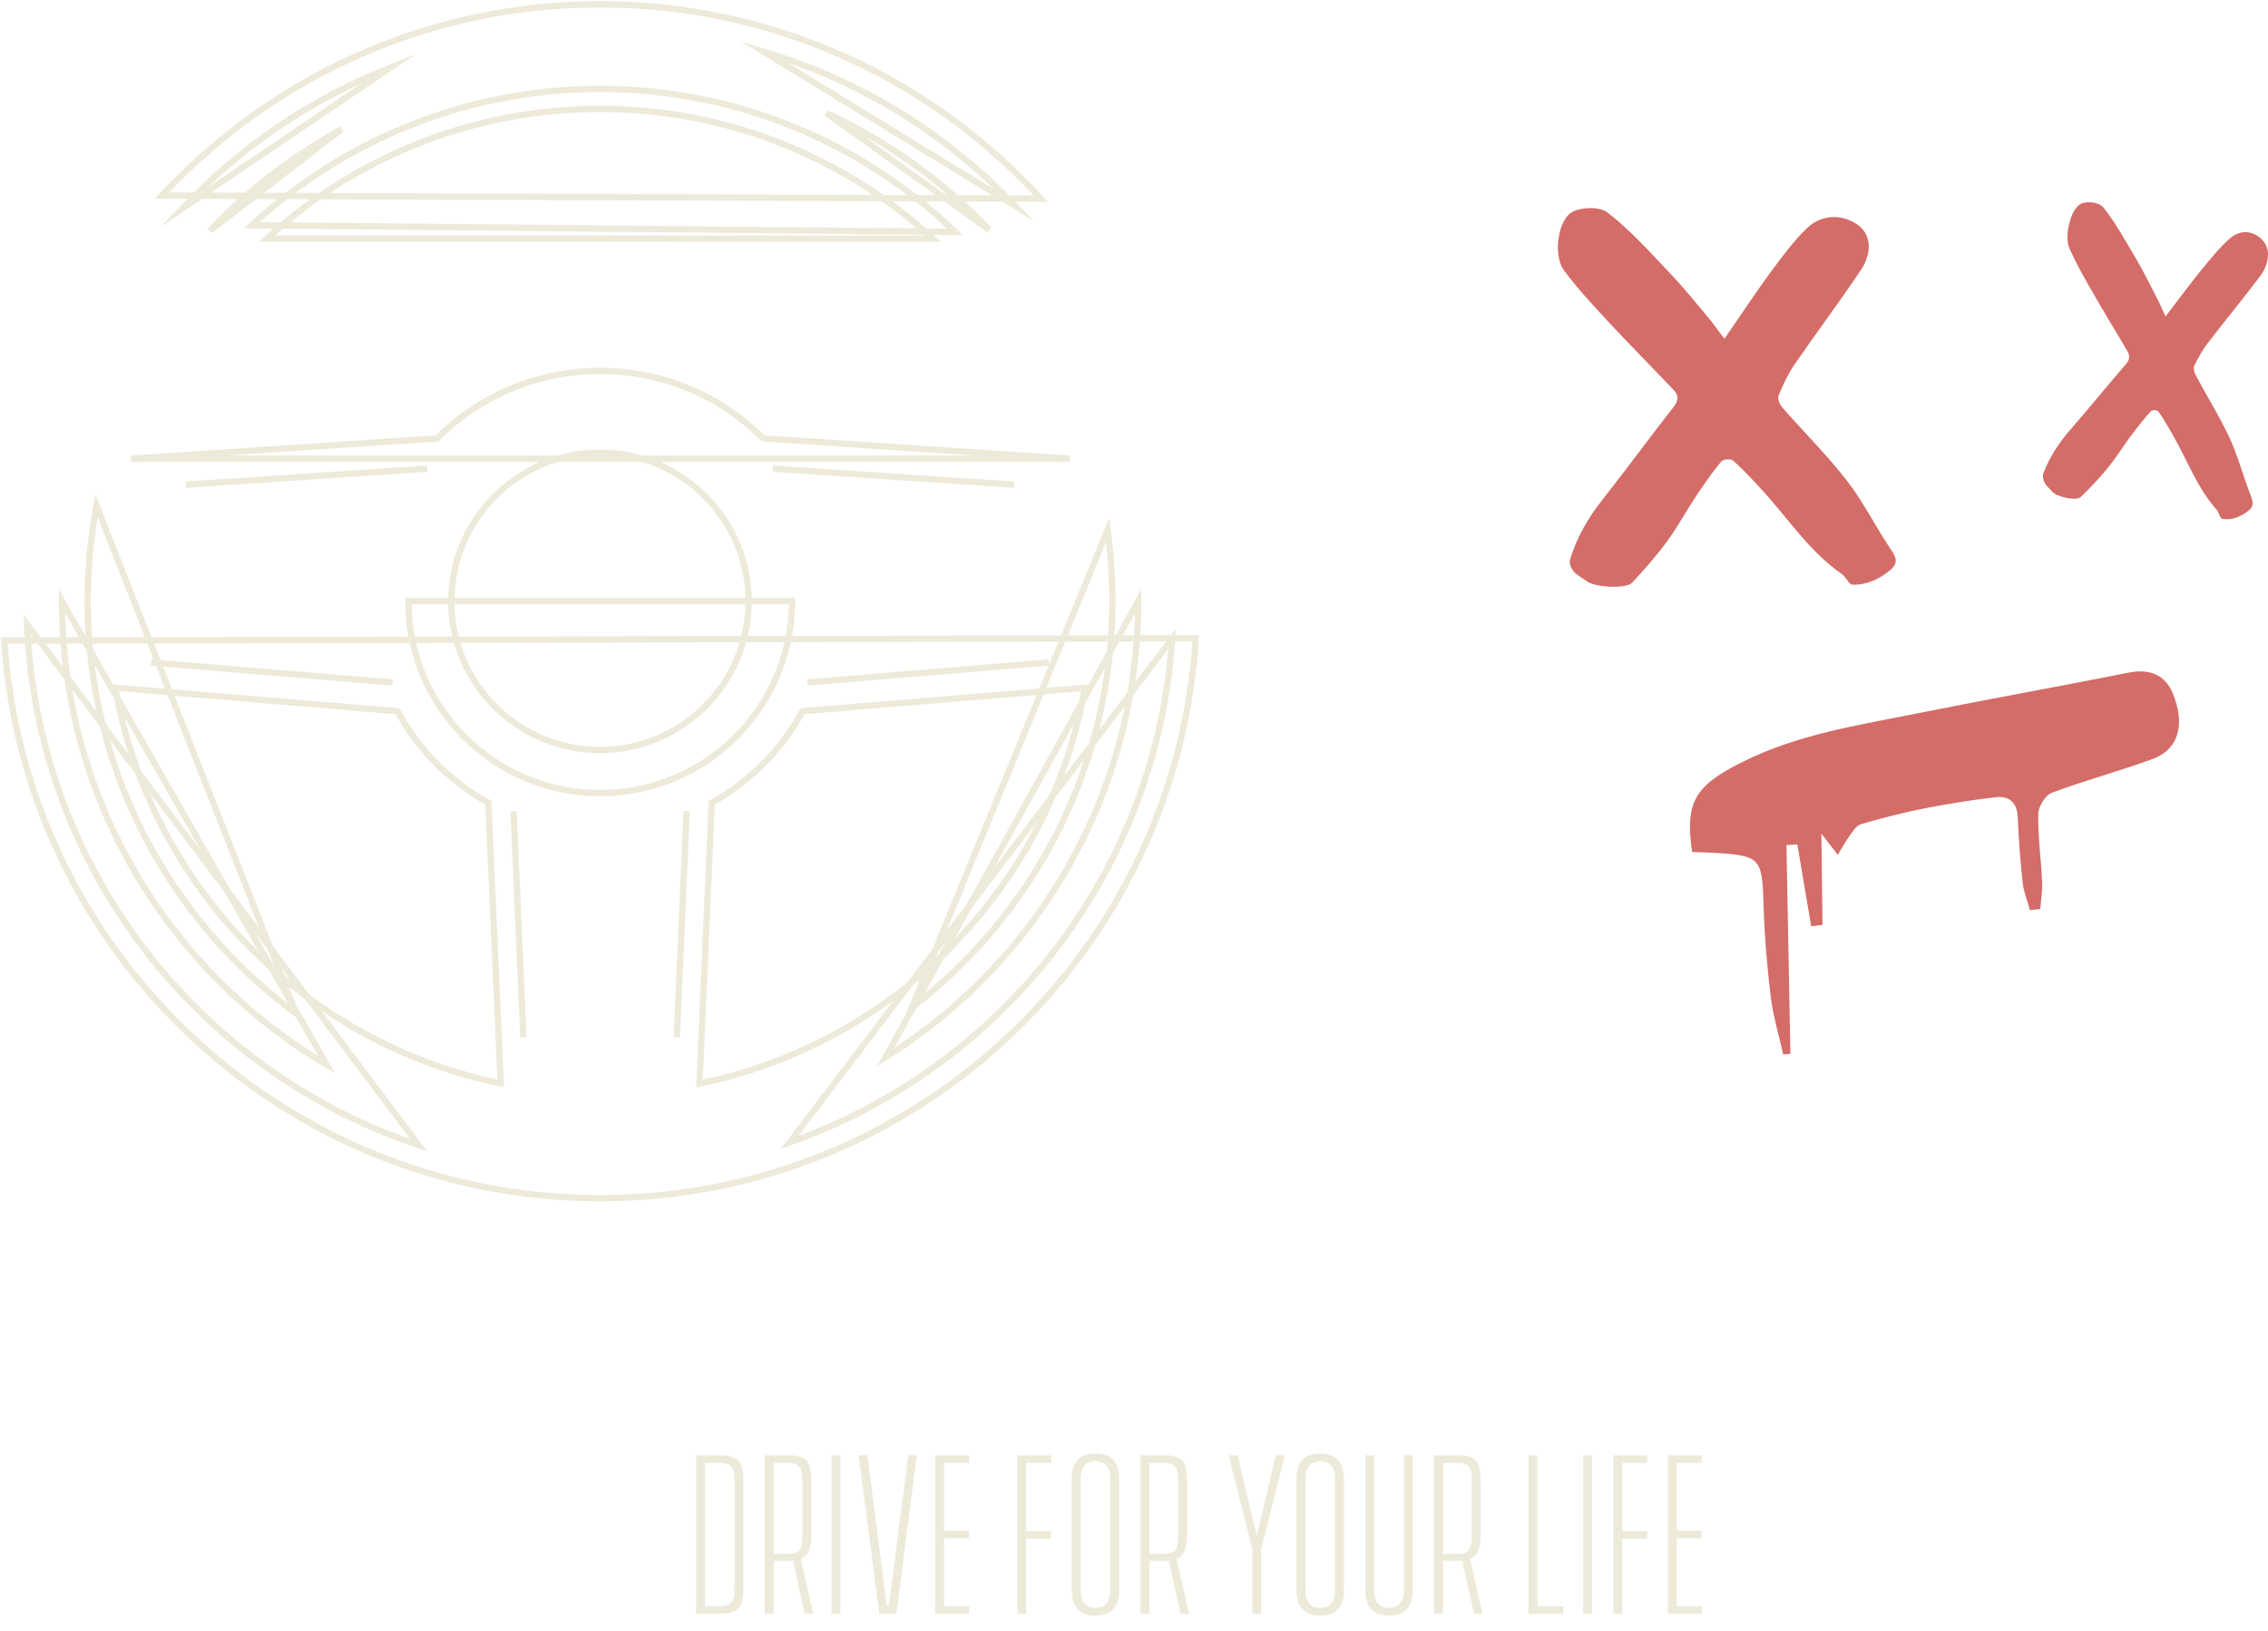 <svg width="527" height="379" viewBox="0 0 527 379" fill="none" xmlns="http://www.w3.org/2000/svg">
<path d="M167.393 338.2H161.753V375H167.393C171.953 375 172.753 373 172.753 368.96V344.24C172.753 340.2 171.953 338.2 167.393 338.2ZM170.673 369.08C170.673 372.36 169.833 373.24 167.073 373.24H163.833V339.96H167.073C169.833 339.96 170.673 340.84 170.673 344.12V369.08ZM188.971 375L186.051 362.24C187.891 361.48 188.491 359.64 188.491 356.76V344.24C188.491 340.2 187.811 338.2 183.651 338.2H177.691V375H179.771V362.72H183.331C183.651 362.72 183.971 362.72 184.251 362.68L186.971 375H188.971ZM183.011 361.08H179.771V339.96H183.011C185.691 339.96 186.451 340.84 186.451 344.12V356.96C186.451 360.2 185.691 361.08 183.011 361.08ZM193.207 375H195.287V338.2H193.207V375ZM199.518 338.2L204.318 375H208.278L213.038 338.2H211.038L206.558 373.08H206.038L201.558 338.2H199.518ZM225.18 339.96V338.2H217.3V375H225.18V373.24H219.38V357.48H225.14V355.72H219.38V339.96H225.18ZM244.258 339.96V338.2H236.378V375H238.458V357.56H244.258V355.8H238.458V339.96H244.258ZM254.555 375.44C257.595 375.44 260.075 374.04 260.075 369.48V343.72C260.075 339.16 257.595 337.76 254.555 337.76C251.475 337.76 249.035 339.16 249.035 343.72V369.48C249.035 374.04 251.475 375.44 254.555 375.44ZM254.555 373.64C252.635 373.64 251.115 372.64 251.115 369.48V343.72C251.115 340.56 252.635 339.56 254.555 339.56C256.435 339.56 257.995 340.56 257.995 343.72V369.48C257.995 372.64 256.435 373.64 254.555 373.64ZM276.299 375L273.379 362.24C275.219 361.48 275.819 359.64 275.819 356.76V344.24C275.819 340.2 275.139 338.2 270.979 338.2H265.019V375H267.099V362.72H270.659C270.979 362.72 271.299 362.72 271.579 362.68L274.299 375H276.299ZM270.339 361.08H267.099V339.96H270.339C273.019 339.96 273.779 340.84 273.779 344.12V356.96C273.779 360.2 273.019 361.08 270.339 361.08ZM296.455 338.2L292.095 356.56H291.935L287.575 338.2H285.495L290.975 360V375H293.055V360L298.535 338.2H296.455ZM306.773 375.44C309.813 375.44 312.293 374.04 312.293 369.48V343.72C312.293 339.16 309.813 337.76 306.773 337.76C303.693 337.76 301.253 339.16 301.253 343.72V369.48C301.253 374.04 303.693 375.44 306.773 375.44ZM306.773 373.64C304.853 373.64 303.333 372.64 303.333 369.48V343.72C303.333 340.56 304.853 339.56 306.773 339.56C308.653 339.56 310.213 340.56 310.213 343.72V369.48C310.213 372.64 308.653 373.64 306.773 373.64ZM322.758 375.44C325.798 375.44 328.278 374.04 328.278 369.48V338.2H326.198V369.48C326.198 372.64 324.638 373.64 322.758 373.64C320.838 373.64 319.318 372.64 319.318 369.48V338.2H317.238V369.48C317.238 374.04 319.678 375.44 322.758 375.44ZM344.502 375L341.582 362.24C343.422 361.48 344.022 359.64 344.022 356.76V344.24C344.022 340.2 343.342 338.2 339.182 338.2H333.222V375H335.302V362.72H338.862C339.182 362.72 339.502 362.72 339.782 362.68L342.502 375H344.502ZM338.542 361.08H335.302V339.96H338.542C341.222 339.96 341.982 340.84 341.982 344.12V356.96C341.982 360.2 341.222 361.08 338.542 361.08ZM357.24 373.24V338.2H355.16V375H363.24V373.24H357.24ZM367.863 375H369.943V338.2H367.863V375ZM382.774 339.96V338.2H374.894V375H376.974V357.56H382.774V355.8H376.974V339.96H382.774ZM395.43 339.96V338.2H387.55V375H395.43V373.24H389.63V357.48H395.39V355.72H389.63V339.96H395.43Z" fill="#EEEADA"/>
<path d="M159.55 188.498L157.266 241.053M1 148.869C3.247 183.526 18.236 214.72 41.328 237.775C66.445 262.893 101.102 278.434 139.404 278.434C177.707 278.434 212.4 262.893 237.48 237.812C260.683 214.609 275.709 183.231 277.845 148.317L1 148.869ZM241.863 46.153C240.464 44.606 238.99 43.096 237.517 41.623C212.4 16.542 177.707 1 139.404 1C101.102 1 66.445 16.542 41.328 41.623C40.518 42.396 39.781 43.169 39.008 43.98C38.234 44.79 38.382 44.643 37.608 45.453L241.863 46.153ZM62.026 55.434C82.393 36.724 109.573 25.307 139.404 25.307C169.236 25.307 196.453 36.724 216.819 55.47L62.026 55.434ZM248.566 106.589L177.338 101.875C167.652 92.189 154.246 86.186 139.441 86.186C124.636 86.186 111.23 92.189 101.544 101.875L30.463 106.589H248.566ZM92.336 165.258C97.198 174.208 104.564 181.61 113.476 186.546L116.349 251.77C94.031 247.203 74.069 236.081 58.527 220.613C42.322 204.408 30.942 183.341 26.78 159.808L92.336 165.258ZM186.509 165.258C181.61 174.208 174.281 181.61 165.369 186.546L162.533 251.807C184.851 247.24 204.813 236.118 220.355 220.649C236.56 204.445 247.94 183.378 252.102 159.844L186.509 165.258ZM139.404 105.19C158.482 105.19 173.95 120.658 173.95 139.736C173.95 158.813 158.482 174.281 139.404 174.281C120.327 174.281 104.858 158.813 104.858 139.736C104.895 120.658 120.363 105.19 139.404 105.19ZM58.527 52.34C79.778 32.71 108.21 20.667 139.404 20.667C171.446 20.667 200.541 33.336 221.938 53.887L58.527 52.34ZM257.368 123.199C258.105 128.576 258.473 134.101 258.473 139.699C258.473 178.222 240.206 212.437 211.847 234.203L257.368 123.199ZM68.803 235.565C39.413 213.873 20.372 179.032 20.372 139.699C20.372 132.112 21.072 124.709 22.435 117.528L68.803 235.565ZM42.47 48.362C55.839 34.183 72.301 22.95 90.716 15.695L42.47 48.362ZM177.412 11.975C178.369 12.27 179.401 12.601 180.358 12.933C201.756 19.783 220.76 31.973 235.897 47.847L177.412 11.975ZM272.358 148.427C268.859 202.714 232.803 248.161 183.489 265.471L272.358 148.427ZM97.272 266.097C46.005 249.008 8.624 201.609 6.303 145.15L97.272 266.097ZM48.804 53.592C57.68 44.237 67.992 36.282 79.373 30.021L48.804 53.592ZM192.033 26.265C206.286 32.894 219.103 42.101 229.82 53.371L192.033 26.265ZM264.476 139.699C264.476 184.409 241.053 223.596 205.77 245.693L264.476 139.699ZM75.911 247.424C39.081 225.695 14.406 185.588 14.406 139.699L75.911 247.424ZM184.041 139.699C184.041 164.338 164.08 184.299 139.441 184.299C114.802 184.299 94.878 164.338 94.878 139.699H184.041ZM35.104 153.952L91.232 158.592L35.104 153.952ZM243.741 153.952L187.614 158.592L243.741 153.952ZM179.585 108.91L235.676 112.629L179.585 108.91ZM99.297 108.91L43.206 112.629L99.297 108.91ZM119.332 188.498L121.616 241.053L119.332 188.498Z" stroke="#EEEADA" stroke-width="1.473" stroke-miterlimit="10"/>
<path d="M400.689 78.727C404.479 73.266 407.761 68.254 411.282 63.45C413.938 59.839 416.623 56.199 419.786 53.096C423.188 49.783 427.663 49.813 431.065 51.842C435.392 54.408 434.705 59.302 432.467 62.644C427.484 70.104 422.084 77.265 417.011 84.665C415.489 86.903 414.296 89.379 413.281 91.886C412.983 92.602 413.52 93.975 414.117 94.661C419.1 100.36 424.5 105.701 429.125 111.669C432.885 116.503 435.66 122.083 439.032 127.185C440.255 129.035 441.479 130.557 439.301 132.407C436.734 134.585 433.78 135.958 430.438 135.869C429.603 135.839 428.917 134.048 427.962 133.392C420.353 128.11 415.4 120.322 409.253 113.668C407.134 111.371 405.016 109.073 402.688 107.014C402.211 106.567 400.391 106.716 399.973 107.223C397.854 109.789 395.945 112.535 394.095 115.31C391.797 118.771 389.828 122.441 387.381 125.783C384.904 129.185 382.099 132.348 379.235 135.421C377.832 136.913 370.582 136.465 368.851 135.152C367.836 134.377 366.583 133.81 365.748 132.885C365.151 132.228 364.584 131.005 364.793 130.229C366.285 124.918 369.06 120.293 372.491 115.936C378.041 108.924 383.293 101.673 388.813 94.661C390.037 93.109 390.126 91.916 388.933 90.663C383.86 85.321 378.668 80.1 373.655 74.699C370.074 70.85 366.464 66.971 363.361 62.763C360.884 59.392 361.928 51.096 365.36 49.246C367.508 48.083 371.805 47.993 373.536 49.395C378.877 53.543 383.382 58.586 388.008 63.45C391.021 66.612 393.766 70.014 396.571 73.356C397.884 74.878 399.018 76.549 400.689 78.727Z" fill="#D46C68"/>
<path d="M503.186 73.535C506.17 69.656 508.795 66.075 511.57 62.674C513.629 60.137 515.748 57.541 518.105 55.453C520.612 53.215 523.506 53.662 525.475 55.542C527.982 57.929 527.027 61.659 525.266 64.046C521.298 69.358 517.091 74.4 513.062 79.652C511.839 81.233 510.824 83.053 509.899 84.903C509.631 85.411 509.84 86.545 510.168 87.141C512.764 92.005 515.688 96.66 518.045 101.703C519.955 105.791 521.149 110.386 522.79 114.653C523.387 116.175 524.013 117.488 522.432 118.711C520.582 120.143 518.523 120.949 516.374 120.561C515.837 120.471 515.599 119.009 515.032 118.413C510.705 113.609 508.318 107.133 505.066 101.404C503.932 99.435 502.828 97.466 501.545 95.645C501.276 95.258 500.112 95.198 499.784 95.556C498.173 97.346 496.651 99.286 495.159 101.255C493.339 103.702 491.698 106.388 489.758 108.745C487.819 111.132 485.7 113.34 483.522 115.459C482.448 116.503 477.852 115.459 476.868 114.265C476.301 113.579 475.555 113.012 475.107 112.206C474.779 111.639 474.57 110.625 474.779 110.058C476.271 106.089 478.539 102.747 481.194 99.704C485.491 94.78 489.609 89.678 493.876 84.754C494.831 83.68 495.01 82.755 494.353 81.651C491.668 77.026 488.863 72.52 486.207 67.865C484.328 64.553 482.388 61.211 480.836 57.661C479.613 54.826 481.135 48.5 483.522 47.366C485.044 46.65 487.789 47.008 488.774 48.231C491.698 51.932 494.055 56.258 496.532 60.465C498.143 63.181 499.545 66.075 501.007 68.94C501.753 70.312 502.35 71.685 503.186 73.535Z" fill="#D46C68"/>
<path d="M471.676 211.51C471.109 209.361 470.214 207.213 469.975 205.035C469.438 199.992 469.08 194.949 468.841 189.876C468.692 186.534 466.872 184.923 463.858 185.251C458.278 185.878 452.728 186.773 447.238 187.847C442.255 188.832 437.301 190.085 432.438 191.518C431.334 191.846 430.468 193.278 429.692 194.352C428.708 195.725 427.932 197.217 427.037 198.649C426.022 197.366 425.038 196.053 423.217 193.726C423.307 201.454 423.396 208.197 423.486 214.911C422.621 215.031 421.725 215.15 420.86 215.269C419.786 208.914 418.712 202.588 417.638 196.232C416.802 196.292 415.937 196.351 415.101 196.381C415.4 212.554 415.728 228.697 416.026 244.869C415.459 244.929 414.922 244.989 414.355 245.048C413.371 240.602 411.998 236.157 411.461 231.651C410.596 224.579 409.999 217.448 409.79 210.346C409.462 199.335 409.133 198.828 398.093 198.172C396.452 198.082 394.811 198.052 393.2 197.993C391.409 186.236 394.035 182.476 404.926 177.046C417.817 170.6 431.751 168.542 445.567 165.767C461.889 162.484 478.3 159.56 494.652 156.308C499.426 155.353 503.066 156.785 504.857 161.082C507.87 168.333 506.199 174.121 500.381 176.3C492.593 179.194 484.507 181.313 476.748 184.237C475.227 184.804 473.645 187.459 473.615 189.19C473.526 194.412 474.272 199.664 474.51 204.915C474.6 207.004 474.242 209.122 474.093 211.241C473.257 211.331 472.452 211.42 471.676 211.51Z" fill="#D46C68"/>
</svg>
